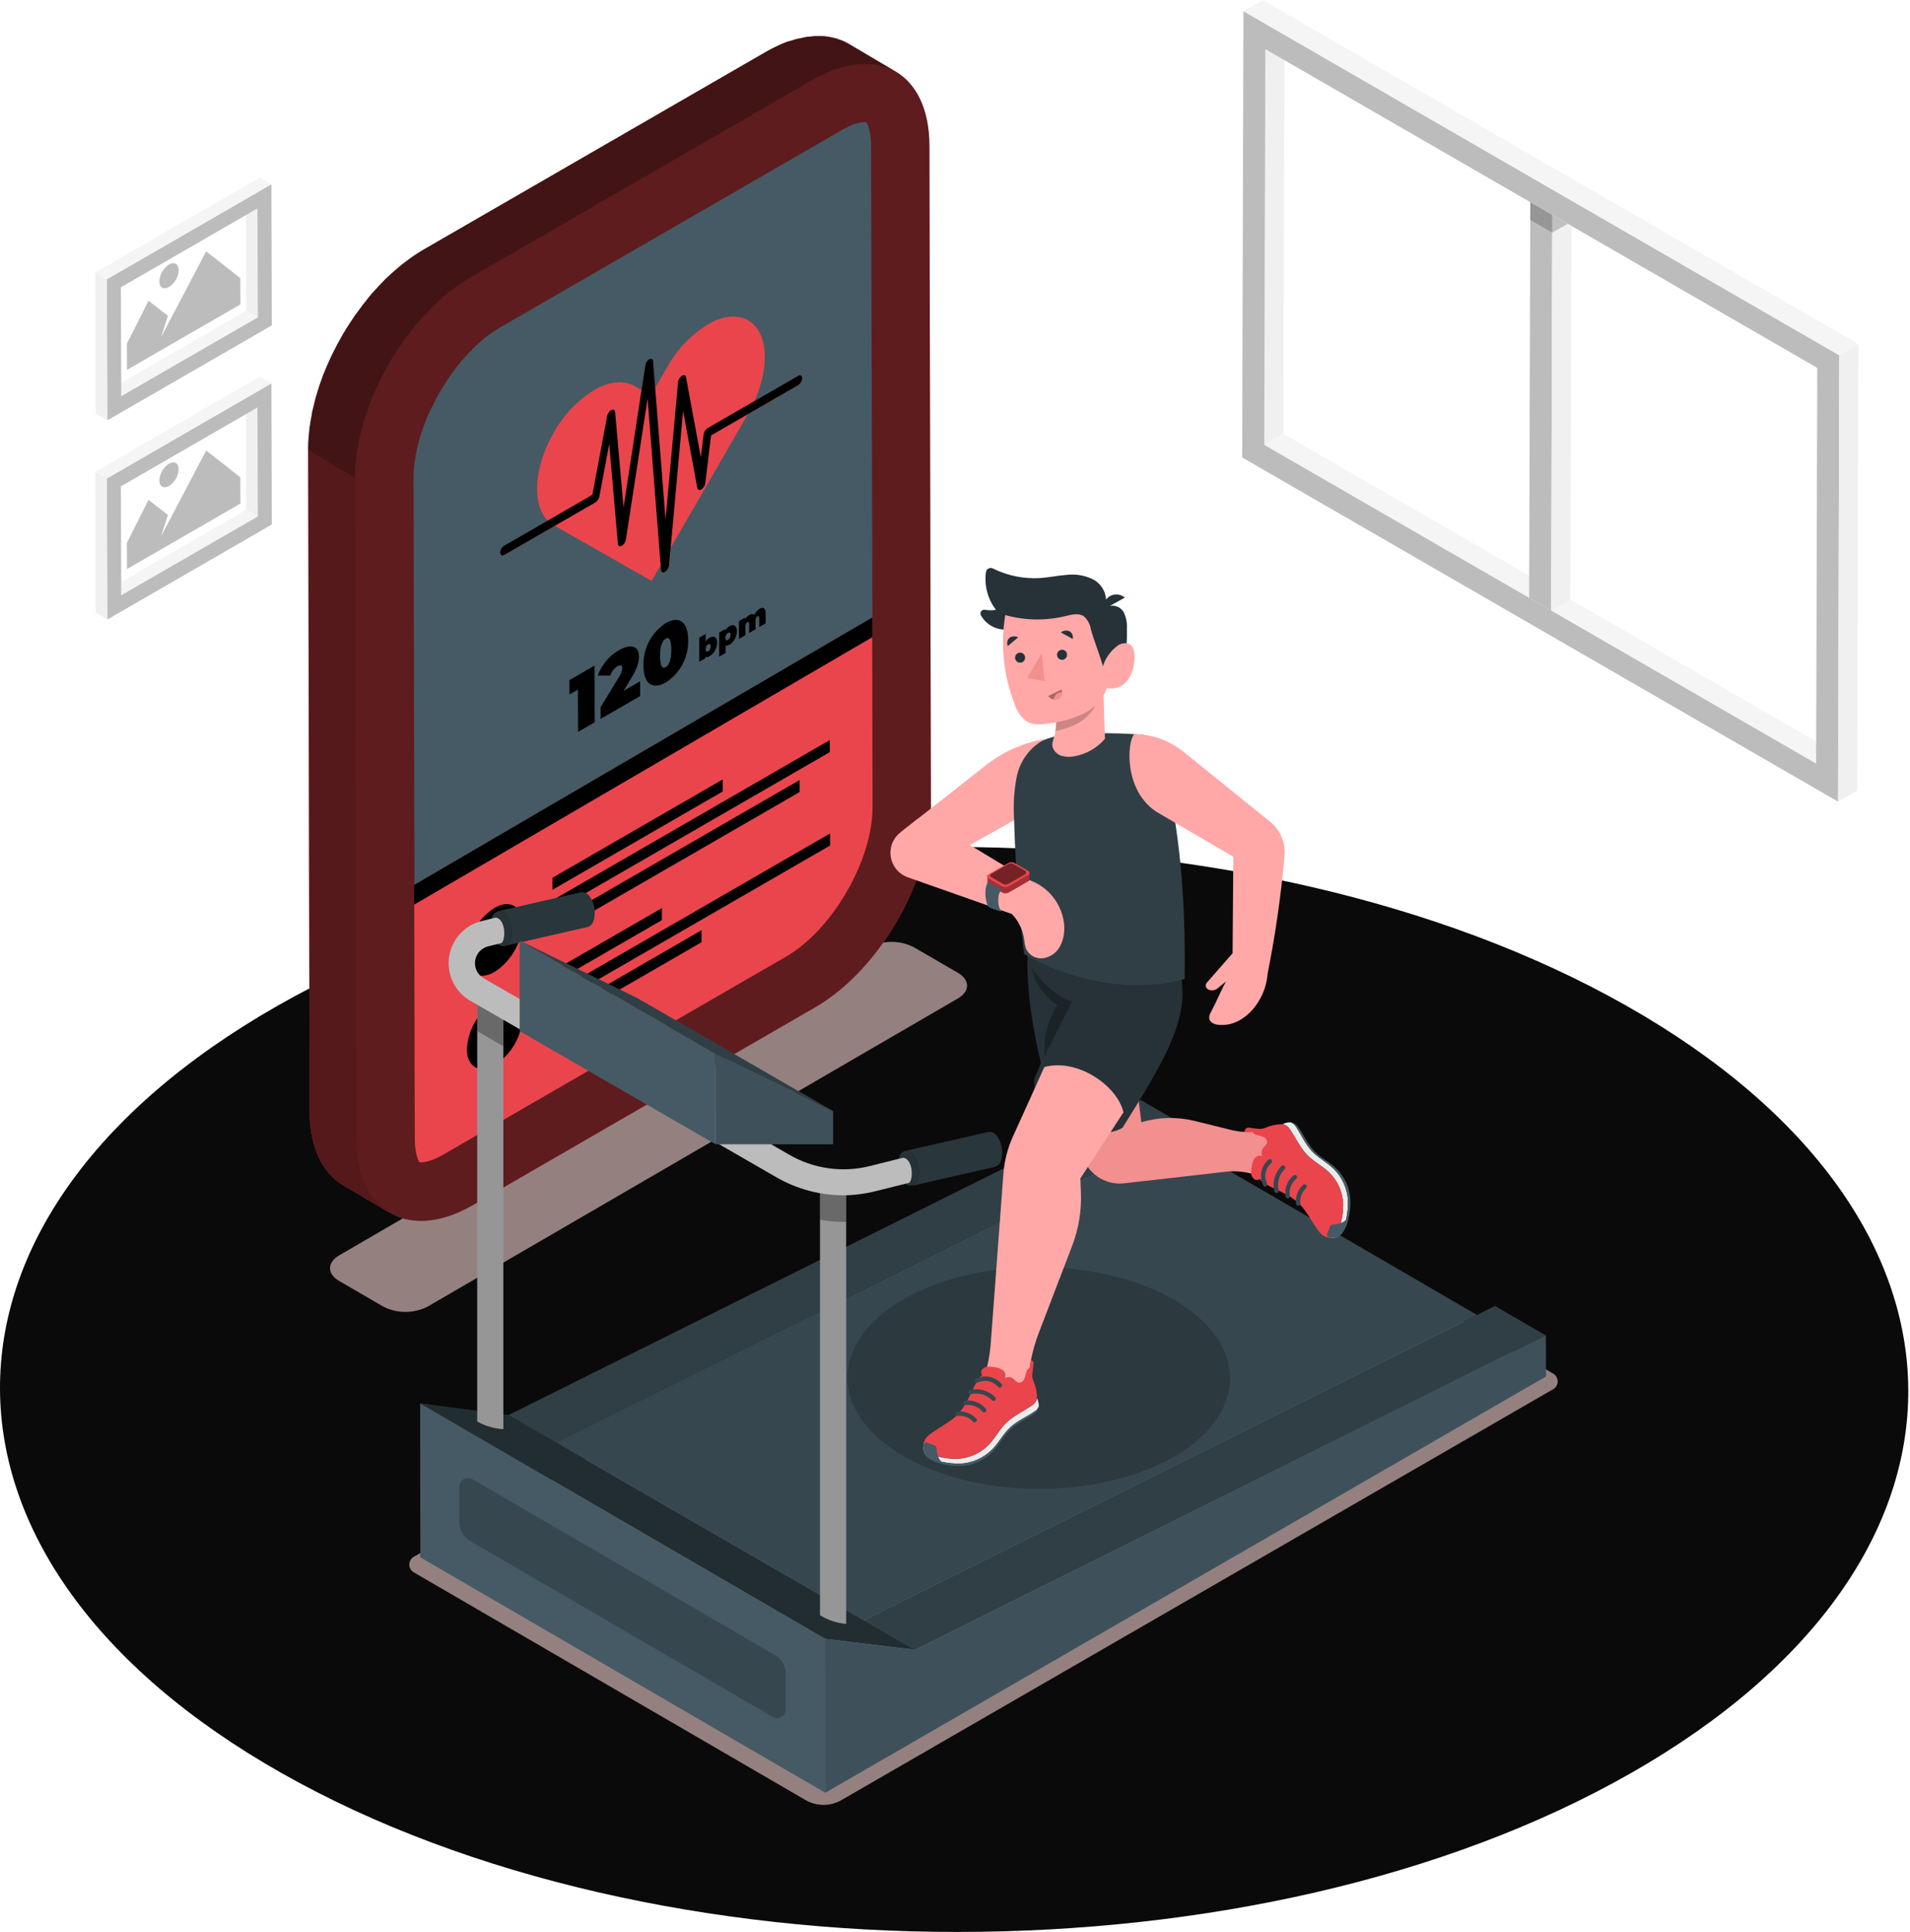 <svg width="440" height="445" viewBox="0 0 440 445" fill="none" xmlns="http://www.w3.org/2000/svg">
<path d="M374.715 231.64C460.835 280.44 461.295 359.55 375.715 408.34C290.135 457.13 151.005 457.09 64.885 408.34C-21.235 359.59 -21.685 280.44 63.885 231.65C149.455 182.86 288.605 182.85 374.715 231.64Z" fill="#0A0A0A"/>
<path d="M78.155 289.09C75.325 290.73 75.305 293.38 78.155 295.01L88.285 300.9C89.869 301.706 91.622 302.126 93.4 302.126C95.178 302.126 96.93 301.706 98.515 300.9L220.645 229.95C223.475 228.32 223.505 225.66 220.645 224.02L210.505 218.13C208.92 217.324 207.168 216.904 205.39 216.904C203.612 216.904 201.859 217.324 200.275 218.13L78.155 289.09Z" fill="#958080"/>
<path d="M95.295 362.09L185.565 414.54C186.824 415.271 188.254 415.657 189.71 415.657C191.166 415.657 192.596 415.271 193.855 414.54L357.805 319.92C358.118 319.738 358.378 319.477 358.559 319.163C358.74 318.848 358.835 318.492 358.835 318.13C358.835 317.767 358.74 317.411 358.559 317.097C358.378 316.783 358.118 316.522 357.805 316.34L268.805 264.62C267.551 263.9 266.131 263.521 264.685 263.521C263.239 263.521 261.818 263.9 260.565 264.62L95.315 358.52C95.003 358.701 94.743 358.96 94.562 359.272C94.381 359.584 94.285 359.938 94.283 360.299C94.281 360.66 94.373 361.015 94.551 361.329C94.728 361.643 94.985 361.905 95.295 362.09Z" fill="#958080"/>
<path d="M56.654 49.52L56.724 71.53L59.385 73.08L59.315 47.99L56.654 49.52Z" fill="#F0F0F0"/>
<path d="M27.925 88.16L27.935 91.24L59.385 73.08L56.725 71.53L27.925 88.16Z" fill="#F5F5F5"/>
<path d="M62.525 42.43L24.625 64.31L24.715 96.81L62.624 74.93L62.525 42.43ZM27.924 91.24V88.16L27.855 66.16L56.654 49.53L59.315 48L59.385 73.09L27.924 91.24Z" fill="#BCBCBC"/>
<path d="M62.525 42.43L59.865 40.88L21.955 62.76L24.625 64.31L62.525 42.43Z" fill="#F5F5F5"/>
<path d="M21.955 62.76L22.045 95.26L24.715 96.81L24.625 64.31L21.955 62.76Z" fill="#F0F0F0"/>
<path d="M56.654 95.39L56.724 117.4L59.385 118.95L59.315 93.85L56.654 95.39Z" fill="#F0F0F0"/>
<path d="M27.925 134.03L27.935 137.11L59.385 118.95L56.725 117.4L27.925 134.03Z" fill="#F5F5F5"/>
<path d="M62.525 88.29L24.625 110.18L24.715 142.68L62.624 120.79L62.525 88.29ZM27.924 137.09V134L27.855 112L56.654 95.38L59.315 93.84L59.385 118.94L27.924 137.09Z" fill="#BCBCBC"/>
<path d="M62.525 88.29L59.865 86.74L21.955 108.63L24.625 110.18L62.525 88.29Z" fill="#F5F5F5"/>
<path d="M21.955 108.63L22.045 141.12L24.715 142.68L24.625 110.18L21.955 108.63Z" fill="#F0F0F0"/>
<path d="M47.505 57.88L55.365 64.06L55.375 70.1L29.255 85.18L29.235 79.14L34.215 69.26L38.685 72.73L37.105 77.64L39.405 73.28L47.505 57.88Z" fill="#BCBCBC"/>
<path d="M38.925 60.92C40.155 60.21 41.155 60.78 41.165 62.2C41.13 62.978 40.911 63.737 40.525 64.413C40.139 65.09 39.597 65.665 38.945 66.09C37.715 66.8 36.715 66.23 36.705 64.82C36.737 64.04 36.956 63.279 37.342 62.601C37.728 61.922 38.271 61.346 38.925 60.92Z" fill="#BCBCBC"/>
<path d="M47.505 103.75L55.365 109.93L55.375 115.97L29.255 131.05L29.235 125.01L34.215 115.12L38.685 118.59L37.105 123.5L39.405 119.14L47.505 103.75Z" fill="#BCBCBC"/>
<path d="M38.925 106.79C40.155 106.08 41.155 106.65 41.165 108.06C41.124 108.831 40.902 109.582 40.516 110.251C40.13 110.92 39.592 111.489 38.945 111.91C37.715 112.62 36.715 112.05 36.705 110.63C36.747 109.86 36.969 109.112 37.355 108.444C37.741 107.777 38.279 107.21 38.925 106.79Z" fill="#BCBCBC"/>
<path d="M214.105 33.6C214.105 25.17 211.105 19.25 206.295 16.46L195.505 10.09L195.355 10.01C194.923 9.76 194.476 9.539 194.015 9.35C193.93 9.315 193.843 9.285 193.755 9.26L193.295 9.1C193.065 9.02 192.845 8.92 192.605 8.85C192.365 8.78 192.085 8.73 191.835 8.67L191.355 8.57C191.273 8.544 191.189 8.524 191.105 8.51C190.569 8.416 190.028 8.352 189.485 8.32H188.995C188.575 8.32 188.155 8.32 187.715 8.32L187.275 8.37L186.475 8.45C186.225 8.45 185.975 8.45 185.725 8.52L185.055 8.67C184.695 8.73 184.335 8.81 183.965 8.9C183.765 8.9 183.575 8.97 183.375 9.03C182.925 9.15 182.475 9.29 182.015 9.44H181.875C181.325 9.62 180.785 9.83 180.225 10.06L179.565 10.36L178.935 10.65C178.125 11.03 177.315 11.44 176.485 11.92L97.605 57.47C96.745 57.97 95.895 58.51 95.055 59.09L94.255 59.67C93.685 60.08 93.125 60.5 92.565 60.94L91.655 61.7C91.145 62.13 90.655 62.57 90.145 63.02L89.245 63.86L88.675 64.39C88.485 64.58 88.295 64.8 88.105 65C87.505 65.61 86.905 66.24 86.325 66.89C86.145 67.1 85.945 67.29 85.755 67.5L85.305 68.05C84.955 68.46 84.615 68.89 84.305 69.31C83.995 69.73 83.845 69.86 83.625 70.14C83.405 70.42 83.275 70.62 83.105 70.86C82.935 71.1 82.605 71.52 82.365 71.86L81.845 72.55C81.565 72.95 81.305 73.36 81.035 73.77L80.515 74.54L80.305 74.86C79.825 75.61 79.365 76.36 78.915 77.13L78.835 77.28L78.575 77.74C78.265 78.28 77.955 78.83 77.665 79.38C77.525 79.63 77.405 79.89 77.275 80.15L76.865 80.95C76.755 81.19 76.625 81.42 76.515 81.65C76.205 82.28 75.925 82.91 75.645 83.55L75.495 83.88L75.445 83.97C75.105 84.77 74.775 85.57 74.445 86.37C74.395 86.52 74.345 86.67 74.285 86.82C74.225 86.97 74.085 87.4 73.975 87.69C73.865 87.98 73.675 88.49 73.545 88.9C73.415 89.31 73.355 89.52 73.255 89.84C73.155 90.16 73.025 90.57 72.925 90.93C72.825 91.29 72.775 91.39 72.715 91.62C72.595 92.03 72.515 92.44 72.415 92.85C72.315 93.26 72.175 93.76 72.075 94.21C72.075 94.37 71.995 94.53 71.955 94.69C71.885 95.02 71.855 95.34 71.795 95.69C71.655 96.4 71.525 97.11 71.425 97.82C71.425 98.02 71.345 98.22 71.325 98.41C71.265 98.86 71.235 99.3 71.195 99.75C71.155 100.2 71.125 100.38 71.105 100.69C71.025 101.69 70.975 102.69 70.985 103.64L71.325 255.85C71.325 264.28 74.325 270.21 79.135 273L89.935 279.39C89.631 279.201 89.338 278.998 89.055 278.78C93.975 282.21 101.055 282.09 108.945 277.53L187.805 231.97C202.565 223.45 214.505 202.78 214.455 185.8L214.105 33.6Z" fill="#EA454C"/>
<path opacity="0.6" d="M214.105 33.6C214.105 25.17 211.105 19.25 206.295 16.46L195.505 10.09L195.355 10.01C194.923 9.76 194.476 9.539 194.015 9.35C193.93 9.315 193.843 9.285 193.755 9.26L193.295 9.1C193.065 9.02 192.845 8.92 192.605 8.85C192.365 8.78 192.085 8.73 191.835 8.67L191.355 8.57C191.273 8.544 191.189 8.524 191.105 8.51C190.569 8.416 190.028 8.352 189.485 8.32H188.995C188.575 8.32 188.155 8.32 187.715 8.32L187.275 8.37L186.475 8.45C186.225 8.45 185.975 8.45 185.725 8.52L185.055 8.67C184.695 8.73 184.335 8.81 183.965 8.9C183.765 8.9 183.575 8.97 183.375 9.03C182.925 9.15 182.475 9.29 182.015 9.44H181.875C181.325 9.62 180.785 9.83 180.225 10.06L179.565 10.36L178.935 10.65C178.125 11.03 177.315 11.44 176.485 11.92L97.605 57.47C96.745 57.97 95.895 58.51 95.055 59.09L94.255 59.67C93.685 60.08 93.125 60.5 92.565 60.94L91.655 61.7C91.145 62.13 90.655 62.57 90.145 63.02L89.245 63.86L88.675 64.39C88.485 64.58 88.295 64.8 88.105 65C87.505 65.61 86.905 66.24 86.325 66.89C86.145 67.1 85.945 67.29 85.755 67.5L85.305 68.05C84.955 68.46 84.615 68.89 84.305 69.31C83.995 69.73 83.845 69.86 83.625 70.14C83.405 70.42 83.275 70.62 83.105 70.86C82.935 71.1 82.605 71.52 82.365 71.86L81.845 72.55C81.565 72.95 81.305 73.36 81.035 73.77L80.515 74.54L80.305 74.86C79.825 75.61 79.365 76.36 78.915 77.13L78.835 77.28L78.575 77.74C78.265 78.28 77.955 78.83 77.665 79.38C77.525 79.63 77.405 79.89 77.275 80.15L76.865 80.95C76.755 81.19 76.625 81.42 76.515 81.65C76.205 82.28 75.925 82.91 75.645 83.55L75.495 83.88L75.445 83.97C75.105 84.77 74.775 85.57 74.445 86.37C74.395 86.52 74.345 86.67 74.285 86.82C74.225 86.97 74.085 87.4 73.975 87.69C73.865 87.98 73.675 88.49 73.545 88.9C73.415 89.31 73.355 89.52 73.255 89.84C73.155 90.16 73.025 90.57 72.925 90.93C72.825 91.29 72.775 91.39 72.715 91.62C72.595 92.03 72.515 92.44 72.415 92.85C72.315 93.26 72.175 93.76 72.075 94.21C72.075 94.37 71.995 94.53 71.955 94.69C71.885 95.02 71.855 95.34 71.795 95.69C71.655 96.4 71.525 97.11 71.425 97.82C71.425 98.02 71.345 98.22 71.325 98.41C71.265 98.86 71.235 99.3 71.195 99.75C71.155 100.2 71.125 100.38 71.105 100.69C71.025 101.69 70.975 102.69 70.985 103.64L71.325 255.85C71.325 264.28 74.325 270.21 79.135 273L89.935 279.39C89.631 279.201 89.338 278.998 89.055 278.78C93.975 282.21 101.055 282.09 108.945 277.53L187.805 231.97C202.565 223.45 214.505 202.78 214.455 185.8L214.105 33.6Z" fill="black"/>
<path opacity="0.1" d="M82.105 262.21L81.805 110.01L71.005 103.62L71.345 255.83C71.345 264.26 74.345 270.19 79.155 272.98L89.955 279.37C85.115 276.58 82.135 270.65 82.105 262.21Z" fill="black"/>
<path opacity="0.3" d="M190.365 16.76C191.118 16.414 191.889 16.107 192.675 15.84H192.815C193.475 15.62 194.125 15.45 194.815 15.3L195.905 15.06C196.385 14.97 196.855 14.9 197.325 14.85L198.125 14.76C198.698 14.73 199.272 14.73 199.845 14.76H200.235C200.906 14.8 201.574 14.883 202.235 15.01L202.715 15.12C203.209 15.236 203.696 15.38 204.175 15.55L204.635 15.7C205.238 15.935 205.823 16.216 206.385 16.54L195.505 10.09L195.355 10.01C194.923 9.76 194.476 9.539 194.015 9.35C193.93 9.315 193.843 9.285 193.755 9.26L193.295 9.1C193.065 9.02 192.845 8.92 192.605 8.85C192.365 8.78 192.085 8.73 191.835 8.67L191.355 8.57C191.273 8.544 191.189 8.524 191.105 8.51C190.569 8.416 190.028 8.352 189.485 8.32H188.995C188.575 8.32 188.155 8.32 187.715 8.32L187.275 8.37L186.475 8.45C186.225 8.45 185.975 8.45 185.725 8.52L185.055 8.67C184.695 8.73 184.335 8.81 183.965 8.9C183.765 8.9 183.575 8.97 183.375 9.03C182.925 9.15 182.475 9.29 182.015 9.44H181.875C181.325 9.62 180.785 9.83 180.225 10.06L179.565 10.36L178.935 10.65C178.125 11.03 177.315 11.44 176.485 11.92L97.605 57.47C96.745 57.97 95.895 58.51 95.055 59.09L94.255 59.68C93.685 60.08 93.125 60.5 92.565 60.94L91.655 61.7C91.145 62.13 90.655 62.57 90.145 63.02L89.245 63.86L88.675 64.39C88.485 64.58 88.295 64.8 88.105 65C87.505 65.61 86.905 66.24 86.325 66.89C86.145 67.1 85.945 67.29 85.755 67.5L85.305 68.05C84.955 68.46 84.615 68.89 84.305 69.31C83.995 69.73 83.845 69.86 83.625 70.14C83.405 70.42 83.275 70.62 83.105 70.86C82.935 71.1 82.605 71.52 82.365 71.86L81.845 72.55C81.565 72.95 81.305 73.36 81.035 73.77L80.515 74.54L80.305 74.86C79.825 75.61 79.365 76.36 78.915 77.13L78.835 77.28L78.575 77.74C78.265 78.29 77.955 78.83 77.665 79.38C77.525 79.63 77.405 79.89 77.275 80.15L76.865 80.95C76.755 81.19 76.625 81.42 76.515 81.65C76.205 82.28 75.925 82.91 75.645 83.55L75.495 83.88L75.445 83.97C75.105 84.77 74.775 85.57 74.445 86.37C74.395 86.52 74.345 86.67 74.285 86.82C74.225 86.97 74.085 87.4 73.975 87.69C73.865 87.98 73.675 88.49 73.545 88.9C73.415 89.31 73.355 89.52 73.255 89.84C73.155 90.16 73.025 90.57 72.925 90.93C72.825 91.29 72.775 91.39 72.715 91.62C72.595 92.03 72.515 92.44 72.415 92.85C72.315 93.26 72.175 93.76 72.075 94.21C72.075 94.37 71.995 94.53 71.955 94.69C71.885 95.02 71.855 95.34 71.795 95.69C71.655 96.4 71.525 97.11 71.425 97.82C71.425 98.02 71.345 98.22 71.325 98.41C71.265 98.86 71.235 99.3 71.195 99.75C71.155 100.2 71.125 100.38 71.105 100.69C71.025 101.69 70.975 102.69 70.985 103.64L81.785 110.03C81.785 109.03 81.785 108.03 81.895 107.08C81.895 106.76 81.965 106.45 81.995 106.13C82.055 105.49 82.135 104.85 82.225 104.21C82.315 103.57 82.455 102.79 82.595 102.08C82.685 101.59 82.765 101.08 82.875 100.62C82.985 100.16 83.095 99.71 83.215 99.25C83.375 98.62 83.535 97.98 83.715 97.34C83.825 96.98 83.945 96.61 84.055 96.24C84.285 95.53 84.525 94.81 84.775 94.1C84.875 93.81 84.975 93.51 85.085 93.22C85.455 92.22 85.845 91.22 86.275 90.29L86.425 89.95C86.815 89.08 87.215 88.22 87.645 87.36C87.775 87.09 87.915 86.82 88.055 86.56C88.465 85.75 88.905 84.95 89.355 84.15L89.615 83.69C90.155 82.76 90.715 81.85 91.295 80.95L91.815 80.17C92.245 79.53 92.685 78.9 93.135 78.27L93.885 77.27C94.275 76.75 94.685 76.27 95.085 75.73L96.085 74.46L97.085 73.31C97.665 72.66 98.265 72.03 98.865 71.42C99.245 71.03 99.615 70.65 100.005 70.28C100.395 69.91 100.605 69.71 100.905 69.44C101.405 68.98 101.905 68.54 102.415 68.12L103.325 67.36C103.885 66.92 104.445 66.5 105.015 66.09C105.285 65.9 105.545 65.69 105.815 65.51C106.655 64.93 107.505 64.39 108.365 63.89L187.245 18.35C188.075 17.87 188.885 17.46 189.695 17.08L190.365 16.76Z" fill="black"/>
<path d="M95.555 262.17C95.555 265.48 96.285 267.17 96.655 267.69C96.768 267.699 96.881 267.699 96.995 267.69C97.605 267.69 99.325 267.51 102.205 265.85L181.085 220.31C191.735 214.16 201.085 198.05 201.005 185.82L200.925 146.72L95.425 208.29L95.555 262.17Z" fill="#EA454C"/>
<path d="M200.665 33.64C200.665 30.29 199.905 28.64 199.545 28.12H199.095H198.785L198.345 28.19L197.925 28.28C197.665 28.34 197.295 28.44 197.025 28.53H196.895C196.625 28.63 196.265 28.77 195.895 28.96L195.525 29.13C194.925 29.41 194.455 29.65 194.045 29.89L115.165 75.43C114.675 75.72 114.165 76.06 113.555 76.43L112.955 76.86C112.565 77.15 112.175 77.44 111.795 77.74L111.255 78.18L111.145 78.28C110.765 78.59 110.405 78.91 110.045 79.23L109.375 79.86L108.655 80.59L108.525 80.72C108.065 81.18 107.615 81.66 107.185 82.15L107.035 82.31L106.395 83.03L105.585 84.03C105.265 84.43 104.945 84.83 104.645 85.24L104.055 86.02C103.705 86.52 103.355 87.02 103.055 87.53L102.635 88.15C102.155 88.9 101.705 89.63 101.315 90.3L101.095 90.69C100.735 91.32 100.395 91.96 100.095 92.6L99.775 93.23C99.435 93.91 99.115 94.59 98.775 95.23C98.715 95.36 98.665 95.49 98.595 95.63C98.315 96.29 98.025 97.01 97.715 97.82L97.475 98.5C97.275 99.05 97.095 99.6 96.925 100.15C96.835 100.43 96.745 100.71 96.665 100.98C96.525 101.46 96.405 101.93 96.285 102.43L96.215 102.7L96.035 103.42L95.915 104.04L95.835 104.48C95.735 104.99 95.645 105.48 95.575 106C95.505 106.52 95.455 106.88 95.415 107.32L95.345 107.96C95.285 108.71 95.265 109.33 95.265 109.88L95.475 203.73L200.975 142.16L200.665 33.64Z" fill="#455A64"/>
<path d="M95.415 203.83L95.425 208.31L200.925 146.74L200.905 142.26L95.415 203.83Z" fill="black"/>
<path d="M183.855 86.55L173.805 92.36C177.425 84.36 176.925 76.36 172.305 73.76C169.725 72.29 166.305 72.76 162.985 74.76C159.097 77.177 155.895 80.551 153.685 84.56L150.935 89.32L150.465 83.24C150.465 82.73 150.045 82.53 149.535 82.79C149.293 82.948 149.087 83.153 148.929 83.394C148.771 83.635 148.664 83.906 148.615 84.19L147.755 89.8L146.175 88.9C143.595 87.43 140.175 87.9 136.845 89.85C132.958 92.265 129.759 95.64 127.555 99.65C122.955 107.65 122.505 116.11 126.165 119.92L116.095 125.73C115.821 125.903 115.593 126.14 115.431 126.42C115.269 126.701 115.178 127.016 115.165 127.34C115.165 127.93 115.585 128.17 116.095 127.88L127.805 121.09L131.415 123.15L150.105 133.79L152.235 130.1L152.325 131.25C152.325 131.77 152.765 131.97 153.255 131.7C153.507 131.533 153.721 131.313 153.882 131.056C154.042 130.799 154.146 130.51 154.185 130.21L154.555 126.08L168.665 101.64L172.255 95.43L183.915 88.7C184.177 88.518 184.394 88.278 184.548 87.999C184.703 87.72 184.79 87.409 184.805 87.09C184.805 86.49 184.375 86.25 183.855 86.55Z" fill="#EA454C"/>
<path d="M149.525 82.74C150.035 82.48 150.415 82.68 150.455 83.19L150.925 89.27L153.315 119.63L156.205 88C156.235 87.707 156.329 87.424 156.481 87.171C156.633 86.919 156.839 86.703 157.085 86.54C157.565 86.26 157.955 86.39 158.035 86.86L161.455 105.34L162.095 100.03C162.136 99.738 162.24 99.458 162.398 99.21C162.557 98.962 162.767 98.75 163.015 98.59L173.805 92.36L183.865 86.55C184.385 86.25 184.805 86.49 184.805 87.09C184.786 87.412 184.692 87.726 184.531 88.005C184.369 88.285 184.144 88.523 183.875 88.7L172.215 95.43L163.805 100.27L162.475 111.27C162.435 111.558 162.334 111.835 162.179 112.082C162.024 112.328 161.818 112.539 161.575 112.7C161.105 112.97 160.725 112.83 160.635 112.37L157.365 94.62L154.505 126.09L154.135 130.22C154.096 130.52 153.992 130.809 153.832 131.066C153.672 131.323 153.458 131.543 153.205 131.71C152.715 131.98 152.315 131.78 152.275 131.26L152.185 130.11L149.185 91.79L144.185 124.28C144.134 124.561 144.028 124.829 143.871 125.068C143.715 125.307 143.512 125.511 143.275 125.67C142.755 125.94 142.385 125.74 142.345 125.23L140.345 102.23L138.075 114.36C138.019 114.632 137.909 114.891 137.753 115.121C137.597 115.351 137.397 115.547 137.165 115.7L127.805 121.09L116.135 127.83C115.625 128.12 115.205 127.83 115.205 127.29C115.218 126.966 115.309 126.651 115.471 126.37C115.633 126.09 115.861 125.853 116.135 125.68L126.205 119.87L136.465 113.94L139.865 95.81C139.918 95.535 140.026 95.274 140.182 95.042C140.338 94.81 140.54 94.612 140.775 94.46C141.295 94.2 141.655 94.41 141.705 94.9L143.645 116.9L147.795 89.73L148.655 84.12C148.7 83.843 148.801 83.579 148.95 83.342C149.1 83.105 149.295 82.9 149.525 82.74Z" fill="black"/>
<path d="M136.965 153.28L136.995 166.33L133.165 168.54L133.135 158.81L131.185 159.93V156.62L136.965 153.28Z" fill="black"/>
<path d="M142.595 149.73C145.285 148.18 147.185 148.73 147.195 151.17C147.195 152.45 146.915 153.77 145.255 156.45L143.645 159.09L147.465 156.89V160.3L138.365 165.56V162.86L142.465 156.12C142.976 155.451 143.285 154.649 143.355 153.81C143.355 153.19 142.975 153.01 142.245 153.43C141.453 153.938 140.863 154.705 140.575 155.6H137.685C138.578 153.126 140.317 151.047 142.595 149.73Z" fill="black"/>
<path d="M153.365 143.51C156.365 141.79 158.515 143.04 158.525 147.36C158.589 149.295 158.152 151.214 157.255 152.929C156.357 154.645 155.031 156.099 153.405 157.15C150.405 158.89 148.245 157.63 148.235 153.3C148.173 151.364 148.613 149.445 149.512 147.73C150.411 146.015 151.738 144.561 153.365 143.51ZM153.365 153.63C154.105 153.2 154.655 152.1 154.645 149.63C154.635 147.16 154.085 146.63 153.345 147.09C152.605 147.55 152.045 148.62 152.055 151.09C152.065 153.56 152.625 154.09 153.365 153.64" fill="black"/>
<path d="M163.475 146.86C164.405 146.32 165.205 146.67 165.205 147.98C165.197 148.603 165.037 149.214 164.737 149.76C164.437 150.306 164.007 150.77 163.485 151.11C163.045 151.36 162.725 151.42 162.485 151.27V151.6L161.085 152.41V146.84L162.555 145.99V147.74C162.773 147.366 163.092 147.061 163.475 146.86ZM163.125 150C163.312 149.874 163.464 149.702 163.566 149.501C163.667 149.299 163.715 149.075 163.705 148.85C163.705 148.32 163.445 148.2 163.125 148.39C162.938 148.511 162.788 148.68 162.688 148.878C162.587 149.076 162.542 149.298 162.555 149.52C162.555 150.05 162.805 150.18 163.125 150Z" fill="black"/>
<path d="M168.045 144.21C168.975 143.68 169.765 144.04 169.765 145.36C169.761 145.98 169.603 146.589 169.304 147.132C169.006 147.675 168.576 148.135 168.055 148.47C167.665 148.69 167.365 148.76 167.145 148.64V150.38L165.675 151.23V145.68L167.075 144.87V145.2C167.299 144.786 167.635 144.443 168.045 144.21ZM167.705 147.36C167.892 147.237 168.044 147.067 168.146 146.867C168.248 146.667 168.295 146.444 168.285 146.22C168.285 145.69 168.025 145.56 167.695 145.75C167.506 145.875 167.354 146.046 167.252 146.248C167.15 146.45 167.103 146.674 167.115 146.9C167.115 147.43 167.375 147.55 167.705 147.36Z" fill="black"/>
<path d="M174.955 140.22C175.765 139.76 176.375 139.97 176.375 141.22V143.56L174.905 144.41V142.41C174.905 141.89 174.745 141.79 174.515 141.92C174.355 142.03 174.229 142.181 174.148 142.357C174.067 142.533 174.035 142.727 174.055 142.92V144.92L172.585 145.77V143.77C172.585 143.25 172.425 143.15 172.175 143.29C172.015 143.4 171.889 143.551 171.808 143.727C171.727 143.903 171.695 144.097 171.715 144.29V146.29L170.235 147.14V143.04L171.635 142.24V142.61C171.877 142.197 172.221 141.852 172.635 141.61C173.105 141.34 173.505 141.31 173.755 141.61C174.013 141.041 174.429 140.558 174.955 140.22Z" fill="black"/>
<path d="M113.895 209.09C117.435 207.04 120.315 208.69 120.335 212.75C120.22 214.971 119.58 217.133 118.467 219.059C117.355 220.985 115.801 222.62 113.935 223.83C110.385 225.88 107.505 224.24 107.495 220.16C107.612 217.94 108.253 215.78 109.365 213.856C110.478 211.932 112.03 210.299 113.895 209.09Z" fill="black"/>
<path d="M191.145 170.44L191.155 173.21L127.295 210.08L127.285 207.32L191.145 170.44Z" fill="black"/>
<path d="M191.215 191.95V194.72L127.355 231.59L127.345 228.82L191.215 191.95Z" fill="black"/>
<path d="M161.605 214.23L161.615 216.99L127.365 236.76V234L161.605 214.23Z" fill="black"/>
<path d="M152.475 209.13V211.9L127.335 226.42V223.65L152.475 209.13Z" fill="black"/>
<path d="M184.195 179.64L184.205 182.4L127.305 215.25V212.49L184.195 179.64Z" fill="black"/>
<path d="M166.495 179.5L166.505 182.26L127.275 204.91V202.14L166.495 179.5Z" fill="black"/>
<path d="M113.955 230.56C117.495 228.51 120.385 230.15 120.395 234.22C120.277 236.441 119.636 238.602 118.524 240.528C117.412 242.453 115.86 244.088 113.995 245.3C110.455 247.35 107.565 245.7 107.555 241.63C107.672 239.41 108.313 237.25 109.426 235.326C110.538 233.402 112.09 231.769 113.955 230.56Z" fill="black"/>
<path d="M273.745 259.7L262.815 253.35L117.165 325.88L128.125 332.21L273.745 259.7Z" fill="#455A64"/>
<path d="M344.395 300.76L199.025 373.14L210.785 379.93L356.105 307.56L344.395 300.76Z" fill="#455A64"/>
<path opacity="0.3" d="M273.745 259.7L262.815 253.35L117.165 325.88L128.125 332.21L273.745 259.7Z" fill="black"/>
<path d="M199.025 373.14L128.125 332.21L117.165 325.88L96.785 323.2L190.085 377.42L210.785 379.93L199.025 373.14Z" fill="#455A64"/>
<path opacity="0.5" d="M199.025 373.14L128.125 332.21L117.165 325.88L96.785 323.2L190.085 377.42L210.785 379.93L199.025 373.14Z" fill="black"/>
<path opacity="0.3" d="M344.395 300.76L199.025 373.14L210.785 379.93L356.105 307.56L344.395 300.76Z" fill="black"/>
<path d="M190.085 377.42L96.785 323.2L96.805 347.8L96.825 358.64L190.115 412.86L190.085 377.42Z" fill="#455A64"/>
<path d="M105.805 350.56V342.38C105.803 342.028 105.895 341.682 106.07 341.377C106.245 341.072 106.497 340.818 106.801 340.642C107.106 340.465 107.451 340.372 107.803 340.372C108.154 340.371 108.5 340.464 108.805 340.64L178.525 381.16C179.285 381.599 179.916 382.23 180.355 382.99C180.794 383.75 181.025 384.612 181.025 385.49V393.67C181.026 394.022 180.935 394.367 180.76 394.673C180.585 394.978 180.332 395.231 180.028 395.408C179.724 395.584 179.378 395.677 179.027 395.678C178.675 395.678 178.329 395.586 178.025 395.41L108.335 354.89C107.569 354.455 106.932 353.825 106.488 353.065C106.043 352.305 105.808 351.44 105.805 350.56Z" fill="#37474F"/>
<path d="M190.085 377.42L190.115 412.86L356.145 317L356.105 307.56L210.785 379.93L190.085 377.42Z" fill="#455A64"/>
<path opacity="0.1" d="M190.085 377.42L190.115 412.86L356.145 317L356.105 307.56L210.785 379.93L190.085 377.42Z" fill="black"/>
<path d="M273.745 259.7L273.735 264.17H264.765L273.745 259.7Z" fill="#455A64"/>
<path d="M266.215 263.45L128.125 332.21L199.025 373.14L340.245 302.82L272.865 263.66C271.861 263.076 270.727 262.751 269.566 262.714C268.405 262.678 267.254 262.931 266.215 263.45Z" fill="#37474F"/>
<path d="M191.915 269.28C191.119 269.28 190.356 269.596 189.793 270.158C189.231 270.721 188.915 271.484 188.915 272.28V371.97C190.728 373.101 192.785 373.787 194.915 373.97V272.29C194.916 271.895 194.839 271.504 194.689 271.139C194.539 270.774 194.318 270.442 194.039 270.162C193.761 269.882 193.43 269.66 193.065 269.509C192.7 269.358 192.309 269.28 191.915 269.28Z" fill="#BCBCBC"/>
<path opacity="0.2" d="M191.915 269.28C191.119 269.28 190.356 269.596 189.793 270.158C189.231 270.721 188.915 271.484 188.915 272.28V371.97C190.728 373.101 192.785 373.787 194.915 373.97V272.29C194.916 271.895 194.839 271.504 194.689 271.139C194.539 270.774 194.318 270.442 194.039 270.162C193.761 269.882 193.43 269.66 193.065 269.509C192.7 269.358 192.309 269.28 191.915 269.28Z" fill="black"/>
<path opacity="0.3" d="M191.915 269.28C191.119 269.28 190.356 269.596 189.793 270.158C189.231 270.721 188.915 271.484 188.915 272.28V280.91C190.687 281.225 192.484 281.386 194.285 281.39H194.925V272.29C194.926 271.894 194.849 271.502 194.698 271.136C194.547 270.771 194.326 270.438 194.046 270.158C193.766 269.879 193.434 269.657 193.068 269.506C192.702 269.355 192.31 269.278 191.915 269.28Z" fill="black"/>
<path d="M112.945 226.64C112.149 226.64 111.386 226.956 110.823 227.519C110.261 228.081 109.945 228.844 109.945 229.64V327.36C111.782 328.402 113.836 329.004 115.945 329.12V229.65C115.946 229.255 115.869 228.864 115.719 228.499C115.569 228.134 115.348 227.802 115.069 227.522C114.791 227.242 114.46 227.021 114.095 226.869C113.73 226.718 113.339 226.64 112.945 226.64Z" fill="#BCBCBC"/>
<path opacity="0.2" d="M112.945 226.64C112.149 226.64 111.386 226.956 110.823 227.519C110.261 228.081 109.945 228.844 109.945 229.64V327.36C111.782 328.402 113.836 329.004 115.945 329.12V229.65C115.946 229.255 115.869 228.864 115.719 228.499C115.569 228.134 115.348 227.802 115.069 227.522C114.791 227.242 114.46 227.021 114.095 226.869C113.73 226.718 113.339 226.64 112.945 226.64Z" fill="black"/>
<path opacity="0.3" d="M112.945 226.64C112.149 226.64 111.386 226.956 110.823 227.519C110.261 228.081 109.945 228.844 109.945 229.64V237.47L115.945 240.95V229.65C115.946 229.255 115.869 228.864 115.719 228.499C115.569 228.134 115.348 227.802 115.069 227.522C114.791 227.242 114.46 227.021 114.095 226.869C113.73 226.718 113.339 226.64 112.945 226.64Z" fill="black"/>
<path d="M135.745 206.33C135.543 206.049 135.275 205.824 134.964 205.674C134.653 205.523 134.31 205.453 133.965 205.47L114.645 209.87C115.002 209.834 115.362 209.895 115.688 210.046C116.013 210.198 116.292 210.434 116.495 210.73C117.098 211.529 117.503 212.459 117.677 213.445C117.851 214.43 117.788 215.443 117.495 216.4C117.415 216.749 117.244 217.071 116.997 217.332C116.751 217.592 116.439 217.781 116.095 217.88L135.325 213.48C135.673 213.384 135.989 213.196 136.239 212.936C136.489 212.675 136.664 212.352 136.745 212C137.033 211.042 137.092 210.031 136.918 209.046C136.745 208.061 136.343 207.131 135.745 206.33Z" fill="#455A64"/>
<path d="M117.535 216.4C117.828 215.443 117.89 214.43 117.717 213.445C117.543 212.459 117.138 211.529 116.535 210.73C116.332 210.434 116.053 210.198 115.727 210.046C115.402 209.895 115.042 209.834 114.685 209.87L114.565 209.92C114.249 210.036 113.966 210.227 113.739 210.476C113.513 210.725 113.35 211.024 113.265 211.35C112.973 212.307 112.911 213.319 113.085 214.305C113.259 215.29 113.663 216.22 114.265 217.02C114.464 217.315 114.74 217.551 115.061 217.704C115.383 217.857 115.74 217.921 116.095 217.89H116.145C116.489 217.789 116.799 217.597 117.044 217.335C117.288 217.073 117.458 216.75 117.535 216.4Z" fill="#263238"/>
<path d="M229.575 261.54C229.377 261.258 229.11 261.03 228.801 260.878C228.492 260.726 228.149 260.654 227.805 260.67L208.485 265.09C208.843 265.055 209.204 265.117 209.529 265.271C209.855 265.424 210.133 265.662 210.335 265.96C210.935 266.758 211.339 267.686 211.513 268.67C211.687 269.654 211.626 270.664 211.335 271.62C211.249 271.968 211.073 272.287 210.826 272.547C210.579 272.807 210.268 272.997 209.925 273.1L229.155 268.71C229.5 268.608 229.812 268.418 230.061 268.158C230.31 267.899 230.487 267.579 230.575 267.23C230.87 266.27 230.933 265.254 230.759 264.264C230.585 263.275 230.179 262.342 229.575 261.54Z" fill="#455A64"/>
<path d="M208.345 265.09C208.385 265.086 208.425 265.086 208.465 265.09H208.345Z" fill="#455A64"/>
<path d="M211.375 271.6C211.666 270.644 211.727 269.634 211.553 268.65C211.379 267.667 210.976 266.738 210.375 265.94C210.173 265.642 209.895 265.404 209.569 265.251C209.244 265.098 208.883 265.035 208.525 265.07C208.485 265.066 208.445 265.066 208.405 265.07C208.089 265.188 207.807 265.38 207.582 265.631C207.358 265.882 207.197 266.183 207.115 266.51C206.821 267.465 206.759 268.476 206.933 269.46C207.107 270.444 207.512 271.373 208.115 272.17C208.315 272.465 208.59 272.701 208.911 272.854C209.233 273.007 209.59 273.071 209.945 273.04C210.287 272.944 210.599 272.761 210.849 272.508C211.1 272.256 211.281 271.943 211.375 271.6Z" fill="#263238"/>
<g opacity="0.4">
<path d="M135.745 206.33C135.543 206.049 135.275 205.824 134.964 205.674C134.653 205.523 134.309 205.453 133.965 205.47L114.645 209.87C115.002 209.834 115.362 209.895 115.687 210.046C116.013 210.198 116.292 210.434 116.495 210.73C117.098 211.529 117.503 212.459 117.676 213.445C117.85 214.43 117.788 215.443 117.495 216.4C117.415 216.749 117.243 217.071 116.997 217.332C116.751 217.592 116.439 217.781 116.095 217.88L135.325 213.48C135.673 213.384 135.989 213.196 136.239 212.936C136.489 212.675 136.664 212.352 136.745 212C137.032 211.042 137.092 210.031 136.918 209.046C136.744 208.061 136.343 207.131 135.745 206.33Z" fill="black"/>
</g>
<g opacity="0.4">
<path d="M229.575 261.54C229.377 261.258 229.11 261.03 228.801 260.878C228.492 260.726 228.149 260.654 227.805 260.67L208.485 265.09C208.843 265.055 209.204 265.117 209.529 265.271C209.855 265.424 210.133 265.662 210.335 265.96C210.935 266.758 211.339 267.686 211.513 268.67C211.687 269.654 211.626 270.664 211.335 271.62C211.249 271.968 211.073 272.287 210.826 272.547C210.579 272.807 210.268 272.997 209.925 273.1L229.155 268.71C229.5 268.608 229.812 268.418 230.061 268.158C230.31 267.899 230.487 267.579 230.575 267.23C230.87 266.27 230.933 265.254 230.759 264.264C230.585 263.275 230.179 262.342 229.575 261.54Z" fill="black"/>
<path d="M208.345 265.09C208.385 265.086 208.425 265.086 208.465 265.09H208.345Z" fill="black"/>
</g>
<path d="M208.085 266.61L200.405 268.53C194.102 270.118 187.427 269.181 181.805 265.92L111.445 225.3C110.749 224.906 110.188 224.312 109.833 223.596C109.478 222.88 109.346 222.073 109.453 221.281C109.561 220.489 109.904 219.748 110.437 219.152C110.97 218.556 111.669 218.134 112.445 217.94L115.525 217.18C116.585 216.32 116.465 211.65 114.215 211.31L110.985 212.1C109.038 212.573 107.279 213.62 105.934 215.105C104.59 216.59 103.722 218.445 103.444 220.429C103.166 222.413 103.49 224.434 104.375 226.232C105.259 228.029 106.663 229.52 108.405 230.51L178.805 271.09C183.513 273.823 188.86 275.265 194.305 275.27C196.869 275.249 199.422 274.913 201.905 274.27L209.425 272.4C210.455 271.63 210.335 266.96 208.085 266.61Z" fill="#BCBCBC"/>
<path d="M119.715 237.47V216.62L164.835 242.68V263.52L119.715 237.47Z" fill="#455A64"/>
<path d="M164.835 242.68L191.915 255.89V263.52H164.835V242.68Z" fill="#455A64"/>
<path d="M119.715 216.62L164.835 242.68L191.915 255.89L146.785 229.84L119.715 216.62Z" fill="#455A64"/>
<path opacity="0.1" d="M164.835 242.68L191.915 255.89V263.52H164.835V242.68Z" fill="black"/>
<path opacity="0.3" d="M119.715 216.62L164.835 242.68L191.915 255.89L146.785 229.84L119.715 216.62Z" fill="black"/>
<path d="M291.495 11.32L295.905 8.76L295.645 99.89L291.245 102.46L291.495 11.32Z" fill="#F0F0F0"/>
<path d="M291.245 102.46L295.645 99.89L422.785 173.29L418.375 175.85L291.245 102.46Z" fill="#F5F5F5"/>
<path d="M286.445 2.57L423.715 81.82L423.425 184.61L286.155 105.35L286.445 2.57ZM418.375 175.85L418.635 84.72L291.495 11.32L291.245 102.45L418.375 175.85Z" fill="#BCBCBC"/>
<path d="M286.445 2.57L290.855 0L428.125 79.26L423.715 81.82L286.445 2.57Z" fill="#F5F5F5"/>
<path d="M423.715 81.82L428.125 79.26L427.835 182.05L423.425 184.61L423.715 81.82Z" fill="#F0F0F0"/>
<path d="M352.525 46.56L352.265 137.69L357.335 140.62L357.595 49.48L352.525 46.56Z" fill="#BCBCBC"/>
<path d="M357.595 49.48L357.335 140.62L361.745 138.06L361.995 52.02L357.595 49.48Z" fill="#F0F0F0"/>
<path opacity="0.2" d="M357.595 53.58L357.605 49.48L352.535 46.56L352.515 50.65L357.595 53.58Z" fill="black"/>
<path opacity="0.2" d="M357.585 53.58L361.145 51.53L357.595 49.48L357.585 53.58Z" fill="black"/>
<path opacity="0.2" d="M270.355 299.29C287.625 309.29 287.715 325.42 270.565 335.39C253.415 345.36 225.505 345.39 208.235 335.39C190.965 325.39 190.885 309.26 208.035 299.29C225.185 289.32 253.095 289.32 270.355 299.29Z" fill="black"/>
<path d="M237.675 186.62L241.465 170.09C236.297 170.813 231.41 172.882 227.295 176.09L207.455 191.69L221.105 195.9L237.675 186.62Z" fill="#FFA8A7"/>
<path d="M246.945 260.95L249.715 267.2C250.491 268.961 251.811 270.427 253.481 271.383C255.151 272.338 257.084 272.733 258.995 272.51L282.395 269.84C284.361 269.618 286.352 269.763 288.265 270.27L293.385 271.63V259.63L291.985 260.04C289.291 260.84 286.434 260.909 283.705 260.24L275.175 258.14C271.138 257.148 266.909 257.252 262.925 258.44L262.055 251.36L246.945 260.95Z" fill="#F28F8F"/>
<path d="M310.535 276.75C310.447 273.853 309.23 271.104 307.145 269.09C305.605 267.63 303.665 266.65 302.205 265.09C300.515 263.28 299.815 261.29 298.375 259.24C298.121 258.894 297.774 258.627 297.375 258.47C297.229 258.455 297.081 258.455 296.935 258.47C296.425 258.51 295.928 258.653 295.475 258.89C296.057 258.99 296.577 259.313 296.925 259.79C298.375 261.79 299.395 264.19 301.095 265.96C302.545 267.47 304.485 268.43 306.025 269.86C308.101 271.806 309.32 274.496 309.415 277.34C309.495 280.15 308.465 285 306.415 285C307.062 285.157 307.744 285.053 308.315 284.71C310.095 282.94 310.585 278.84 310.535 276.75Z" fill="#EBEBEB"/>
<path d="M298.375 259.24C299.815 261.29 300.515 263.24 302.205 265.09C303.665 266.65 305.605 267.63 307.145 269.09C309.23 271.104 310.446 273.852 310.535 276.75C310.535 278.84 310.095 282.94 308.385 284.68C310.565 283.37 311.165 278.74 311.095 276.48C310.999 273.638 309.784 270.95 307.715 269C306.175 267.57 304.225 266.61 302.775 265.09C301.075 263.32 300.385 261.37 298.935 259.38C298.754 259.133 298.526 258.925 298.263 258.769C298 258.612 297.708 258.511 297.405 258.47C297.793 258.632 298.129 258.898 298.375 259.24Z" fill="#455A64"/>
<path d="M291.465 259.73C290.969 259.948 290.423 260.027 289.885 259.96C289.885 259.96 288.305 259.8 287.785 259.7C286.785 259.51 286.685 260.64 286.685 260.64C287.28 260.703 287.88 260.703 288.475 260.64C288.61 260.848 288.788 261.025 288.996 261.159C289.205 261.294 289.44 261.383 289.685 261.42C290.186 261.518 290.675 261.669 291.145 261.87C291.377 261.976 291.574 262.148 291.709 262.365C291.844 262.582 291.912 262.834 291.905 263.09C291.815 263.65 291.265 263.98 290.905 264.45C290.737 264.723 290.642 265.034 290.628 265.355C290.614 265.675 290.682 265.993 290.825 266.28C290.504 266.142 290.146 266.119 289.81 266.216C289.475 266.313 289.183 266.522 288.985 266.81C288.609 267.415 288.383 268.1 288.325 268.81C288.222 269.283 288.188 269.768 288.225 270.25C288.242 270.493 288.308 270.73 288.42 270.947C288.532 271.164 288.686 271.355 288.875 271.51C289.066 271.659 289.302 271.74 289.545 271.74C289.788 271.74 290.023 271.659 290.215 271.51C291.495 273.59 297.345 274.38 300.275 278.31C303.205 282.24 303.845 285.03 306.445 285.03C308.445 285.03 309.445 280.18 309.445 277.37C309.35 274.526 308.131 271.836 306.055 269.89C304.515 268.46 302.575 267.5 301.125 265.99C299.425 264.22 298.405 261.82 296.955 259.82C296.607 259.343 296.087 259.02 295.505 258.92C295.329 258.9 295.151 258.9 294.975 258.92C293.764 258.968 292.574 259.242 291.465 259.73Z" fill="#EA454C"/>
<path d="M305.685 284.3L306.345 282.49C306.389 282.373 306.465 282.27 306.564 282.192C306.662 282.115 306.78 282.066 306.905 282.05C308.905 281.81 309.535 281.51 310.405 280.59C310.28 281.713 309.919 282.797 309.345 283.77C309.009 284.354 308.459 284.784 307.812 284.971C307.164 285.157 306.47 285.085 305.875 284.77C305.789 284.731 305.722 284.66 305.687 284.573C305.651 284.485 305.651 284.388 305.685 284.3Z" fill="#455A64"/>
<path d="M293.025 267.46C293.024 267.532 293.009 267.602 292.98 267.668C292.95 267.733 292.908 267.792 292.855 267.84C292.191 268.411 291.737 269.188 291.565 270.047C291.393 270.905 291.512 271.797 291.905 272.58C291.953 272.697 291.956 272.827 291.912 272.946C291.868 273.064 291.782 273.162 291.669 273.218C291.556 273.275 291.426 273.288 291.305 273.253C291.184 273.218 291.08 273.138 291.015 273.03C290.526 272.046 290.375 270.929 290.585 269.85C290.797 268.773 291.364 267.797 292.195 267.08C292.296 266.994 292.427 266.951 292.56 266.961C292.693 266.97 292.816 267.031 292.905 267.13C292.983 267.222 293.026 267.339 293.025 267.46Z" fill="#37474F"/>
<path d="M296.095 268.87C296.095 269.005 296.041 269.135 295.945 269.23C295.312 269.857 294.852 270.636 294.609 271.493C294.365 272.349 294.347 273.254 294.555 274.12C294.571 274.186 294.573 274.254 294.563 274.32C294.552 274.387 294.529 274.451 294.493 274.509C294.458 274.566 294.412 274.616 294.357 274.656C294.302 274.696 294.24 274.724 294.175 274.74C294.109 274.756 294.041 274.758 293.974 274.748C293.908 274.737 293.844 274.714 293.786 274.678C293.729 274.643 293.679 274.597 293.639 274.542C293.599 274.488 293.571 274.426 293.555 274.36C293.309 273.324 293.332 272.243 293.623 271.219C293.913 270.195 294.461 269.262 295.215 268.51C295.261 268.463 295.317 268.426 295.378 268.401C295.438 268.375 295.504 268.362 295.57 268.362C295.636 268.362 295.701 268.375 295.762 268.401C295.823 268.426 295.878 268.463 295.925 268.51C295.977 268.555 296.019 268.61 296.048 268.672C296.077 268.734 296.093 268.801 296.095 268.87Z" fill="#37474F"/>
<path d="M298.805 271.09C298.805 271.165 298.788 271.24 298.755 271.307C298.722 271.375 298.674 271.434 298.615 271.48C298.05 271.943 297.616 272.546 297.355 273.228C297.094 273.91 297.014 274.648 297.125 275.37C297.145 275.501 297.114 275.635 297.037 275.743C296.961 275.851 296.845 275.926 296.715 275.95C296.584 275.97 296.45 275.939 296.342 275.863C296.233 275.786 296.159 275.67 296.135 275.54C295.992 274.639 296.089 273.717 296.416 272.866C296.742 272.015 297.287 271.264 297.995 270.69C298.098 270.608 298.23 270.571 298.361 270.586C298.492 270.601 298.612 270.667 298.695 270.77C298.768 270.861 298.806 270.974 298.805 271.09Z" fill="#37474F"/>
<path d="M301.035 273.24C301.033 273.31 301.018 273.379 300.988 273.443C300.959 273.506 300.917 273.563 300.865 273.61C300.384 274.053 300.014 274.604 299.786 275.218C299.559 275.831 299.479 276.49 299.555 277.14C299.572 277.271 299.536 277.404 299.456 277.509C299.375 277.614 299.256 277.683 299.125 277.7C299.06 277.71 298.993 277.706 298.929 277.69C298.865 277.673 298.806 277.644 298.753 277.604C298.701 277.564 298.657 277.514 298.625 277.456C298.593 277.399 298.572 277.336 298.565 277.27C298.468 276.46 298.565 275.638 298.848 274.873C299.132 274.108 299.593 273.421 300.195 272.87C300.241 272.823 300.297 272.786 300.357 272.761C300.418 272.735 300.484 272.722 300.55 272.722C300.616 272.722 300.681 272.735 300.742 272.761C300.803 272.786 300.858 272.823 300.905 272.87C300.992 272.973 301.038 273.105 301.035 273.24Z" fill="#37474F"/>
<path d="M236.805 218.15C236.055 228.77 238.895 241.15 239.805 244.81L238.235 248.57C237.845 258.22 252.065 263.49 258.585 259.73C268.805 243.39 273.985 234.53 271.975 224.25L236.805 218.15Z" fill="#263238"/>
<path opacity="0.3" d="M240.655 243.17L246.945 230.65C241.685 229.08 237.675 222.81 237.675 222.81C238.485 228.14 243.565 231.52 243.565 231.52C241.332 234.974 240.309 239.072 240.655 243.17Z" fill="black"/>
<path d="M258.805 256.17C257.465 250.17 248.355 243.64 240.585 245.73L233.325 261.78C232.103 264.484 231.365 267.381 231.145 270.34L228.255 309.09C228.057 311.801 227.568 314.484 226.795 317.09L226.705 317.39L236.805 320.09C236.844 315.614 237.684 311.181 239.285 307L247.005 286.86C248.5 282.938 249.18 278.753 249.005 274.56L248.885 271.39L258.805 256.17Z" fill="#FFA8A7"/>
<path d="M221.025 337.09C223.919 336.999 226.663 335.783 228.675 333.7C230.145 332.16 231.125 330.22 232.675 328.77C234.485 327.07 236.485 326.37 238.525 324.93C238.871 324.676 239.138 324.329 239.295 323.93C239.31 323.784 239.31 323.636 239.295 323.49C239.256 322.981 239.117 322.485 238.885 322.03C238.789 322.614 238.465 323.135 237.985 323.48C235.985 324.93 233.595 325.95 231.825 327.65C230.305 329.1 229.345 331.05 227.915 332.58C225.969 334.656 223.279 335.876 220.435 335.97C217.635 336.05 212.775 335.03 212.775 332.97C212.618 333.617 212.722 334.299 213.065 334.87C214.805 336.61 218.925 337.09 221.025 337.09Z" fill="#EBEBEB"/>
<path d="M238.525 324.89C236.525 326.33 234.525 327.03 232.675 328.73C231.125 330.18 230.145 332.12 228.675 333.66C226.663 335.743 223.919 336.959 221.025 337.05C218.925 337.11 214.835 336.61 213.085 334.9C214.395 337.08 219.035 337.68 221.285 337.61C224.127 337.519 226.818 336.303 228.765 334.23C230.195 332.69 231.155 330.75 232.675 329.29C234.445 327.6 236.395 326.9 238.395 325.45C238.643 325.271 238.851 325.043 239.006 324.78C239.161 324.516 239.259 324.223 239.295 323.92C239.133 324.308 238.866 324.644 238.525 324.89Z" fill="#455A64"/>
<path d="M238.045 317.98C237.825 317.488 237.745 316.945 237.815 316.41C237.815 316.41 237.965 314.82 238.065 314.31C238.255 313.31 237.485 313.26 237.485 313.26C237.485 313.26 237.335 314.05 237.205 314.98C236.99 315.117 236.804 315.296 236.658 315.505C236.512 315.715 236.409 315.951 236.355 316.2C236.257 316.701 236.106 317.19 235.905 317.66C235.8 317.893 235.628 318.09 235.411 318.226C235.193 318.361 234.941 318.429 234.685 318.42C234.135 318.34 233.795 317.78 233.335 317.42C233.06 317.253 232.747 317.158 232.425 317.144C232.103 317.13 231.783 317.197 231.495 317.34C231.636 317.021 231.66 316.663 231.563 316.328C231.467 315.994 231.255 315.704 230.965 315.51C230.362 315.13 229.676 314.9 228.965 314.84C228.488 314.742 228 314.708 227.515 314.74C227.273 314.756 227.037 314.822 226.822 314.934C226.606 315.046 226.417 315.201 226.265 315.39C226.114 315.581 226.032 315.817 226.032 316.06C226.032 316.303 226.114 316.539 226.265 316.73C224.175 318.01 223.385 323.86 219.455 326.79C215.525 329.72 212.735 330.37 212.735 332.96C212.735 334.96 217.595 335.96 220.395 335.96C223.239 335.866 225.929 334.646 227.875 332.57C229.305 331.04 230.265 329.09 231.785 327.64C233.555 325.94 235.945 324.92 237.945 323.47C238.252 323.238 238.498 322.935 238.662 322.586C238.826 322.238 238.902 321.855 238.885 321.47C238.816 320.266 238.531 319.084 238.045 317.98Z" fill="#EA454C"/>
<path d="M213.465 332.2L215.275 332.86C215.396 332.903 215.503 332.979 215.582 333.08C215.662 333.181 215.711 333.302 215.725 333.43C215.955 335.43 216.255 336.06 217.175 336.92C216.055 336.8 214.974 336.442 214.005 335.87C213.42 335.532 212.99 334.981 212.803 334.332C212.617 333.683 212.689 332.987 213.005 332.39C213.046 332.308 213.115 332.244 213.199 332.209C213.284 332.174 213.378 332.171 213.465 332.2Z" fill="#455A64"/>
<path d="M230.315 319.55C230.242 319.55 230.17 319.534 230.104 319.503C230.039 319.472 229.981 319.426 229.935 319.37C229.359 318.71 228.583 318.256 227.725 318.08C226.863 317.909 225.968 318.032 225.185 318.43C225.065 318.49 224.927 318.499 224.801 318.457C224.674 318.415 224.569 318.324 224.51 318.205C224.45 318.086 224.44 317.947 224.482 317.821C224.525 317.694 224.615 317.59 224.735 317.53C225.723 317.026 226.853 316.869 227.941 317.085C229.029 317.301 230.014 317.877 230.735 318.72C230.82 318.82 230.862 318.949 230.853 319.08C230.844 319.211 230.783 319.333 230.685 319.42C230.635 319.465 230.577 319.5 230.513 319.523C230.449 319.545 230.382 319.554 230.315 319.55Z" fill="#37474F"/>
<path d="M228.895 322.61C228.76 322.61 228.63 322.556 228.535 322.46C227.91 321.828 227.132 321.369 226.277 321.125C225.422 320.882 224.519 320.863 223.655 321.07C223.591 321.086 223.524 321.09 223.458 321.08C223.392 321.07 223.329 321.047 223.272 321.013C223.215 320.979 223.166 320.933 223.127 320.879C223.088 320.826 223.06 320.765 223.045 320.7C223.028 320.637 223.025 320.571 223.034 320.507C223.043 320.442 223.065 320.38 223.099 320.325C223.132 320.269 223.177 320.22 223.229 320.181C223.282 320.143 223.342 320.115 223.405 320.1C224.44 319.852 225.522 319.874 226.547 320.165C227.571 320.456 228.504 321.005 229.255 321.76C229.324 321.831 229.371 321.92 229.389 322.017C229.407 322.114 229.397 322.214 229.358 322.305C229.32 322.396 229.255 322.473 229.173 322.528C229.09 322.582 228.994 322.611 228.895 322.61Z" fill="#37474F"/>
<path d="M226.715 325.28C226.638 325.279 226.563 325.262 226.494 325.229C226.425 325.196 226.364 325.149 226.315 325.09C225.853 324.523 225.251 324.086 224.569 323.823C223.887 323.56 223.148 323.48 222.425 323.59C222.292 323.611 222.157 323.579 222.048 323.5C221.939 323.421 221.866 323.303 221.845 323.17C221.824 323.037 221.856 322.902 221.935 322.793C222.013 322.684 222.132 322.611 222.265 322.59C223.164 322.448 224.084 322.546 224.934 322.872C225.783 323.199 226.532 323.743 227.105 324.45C227.166 324.523 227.205 324.613 227.217 324.708C227.229 324.802 227.213 324.899 227.172 324.985C227.131 325.071 227.066 325.144 226.985 325.194C226.904 325.245 226.81 325.271 226.715 325.27V325.28Z" fill="#37474F"/>
<path d="M224.535 327.55C224.464 327.55 224.395 327.535 224.331 327.506C224.267 327.477 224.21 327.434 224.165 327.38C223.718 326.9 223.165 326.533 222.55 326.307C221.935 326.081 221.276 326.003 220.625 326.08C220.493 326.092 220.362 326.053 220.258 325.971C220.154 325.889 220.085 325.771 220.065 325.64C220.056 325.574 220.061 325.507 220.079 325.444C220.097 325.38 220.127 325.32 220.168 325.268C220.209 325.216 220.259 325.172 220.317 325.14C220.375 325.108 220.439 325.087 220.505 325.08C221.315 324.984 222.136 325.081 222.901 325.365C223.666 325.648 224.353 326.109 224.905 326.71C224.967 326.783 225.007 326.872 225.021 326.967C225.035 327.061 225.022 327.158 224.983 327.246C224.944 327.333 224.882 327.408 224.803 327.462C224.723 327.516 224.631 327.546 224.535 327.55Z" fill="#37474F"/>
<path d="M263.305 169.22C257.831 168.79 252.334 168.75 246.855 169.1C244.395 169.137 241.974 169.717 239.765 170.8C238.357 171.698 237.144 172.868 236.196 174.242C235.248 175.616 234.585 177.166 234.245 178.8C233.593 182.067 233.384 185.407 233.625 188.73C233.915 199.59 234.725 208.86 235.895 219.66C246.685 225.89 260.895 228.84 272.895 225.42C273.065 211.42 272.375 196.61 269.555 182.89C268.555 177.93 267.105 172.57 263.305 169.22Z" fill="#455A64"/>
<path opacity="0.3" d="M263.305 169.22C257.831 168.79 252.334 168.75 246.855 169.1C244.395 169.137 241.974 169.717 239.765 170.8C238.357 171.698 237.144 172.868 236.196 174.242C235.248 175.616 234.585 177.166 234.245 178.8C233.593 182.067 233.384 185.407 233.625 188.73C233.915 199.59 234.725 208.86 235.895 219.66C246.685 225.89 260.895 228.84 272.895 225.42C273.065 211.42 272.375 196.61 269.555 182.89C268.555 177.93 267.105 172.57 263.305 169.22Z" fill="black"/>
<path d="M295.915 197.09C296.051 195.611 295.82 194.121 295.24 192.753C294.661 191.385 293.752 190.181 292.595 189.25L272.695 173.18C270 170.996 266.747 169.611 263.305 169.18L261.355 169.03C259.575 170.68 258.795 182.43 266.815 187.2L284.115 197.3L283.945 219.53L278.025 226.29C277.918 226.408 277.84 226.549 277.799 226.702C277.757 226.856 277.753 227.017 277.786 227.172C277.82 227.328 277.889 227.473 277.99 227.596C278.091 227.719 278.219 227.817 278.365 227.88C278.705 228.039 279.084 228.1 279.457 228.054C279.83 228.008 280.183 227.857 280.475 227.62L282.395 226.05C281.205 228.29 280.165 230.84 278.975 233.05C278.678 233.485 278.531 234.004 278.555 234.53C278.595 234.752 278.684 234.962 278.815 235.146C278.947 235.329 279.117 235.481 279.315 235.59C279.705 235.812 280.138 235.949 280.585 235.99C282.148 236.174 283.731 235.892 285.135 235.18C286.535 234.47 287.771 233.475 288.765 232.26C290.665 229.971 291.805 227.147 292.025 224.18C293.812 215.227 295.111 206.184 295.915 197.09Z" fill="#FFA8A7"/>
<path d="M243.275 164.97V166.77C243.229 168.089 242.987 169.393 242.555 170.64C242.374 171.165 242.374 171.735 242.555 172.26C242.74 172.701 243.022 173.095 243.381 173.412C243.739 173.728 244.164 173.96 244.625 174.09C245.539 174.335 246.497 174.366 247.425 174.18C250.2 173.707 252.72 172.273 254.545 170.13L254.135 157.82L243.275 164.97Z" fill="#FFA8A7"/>
<path opacity="0.2" d="M251.955 163.17C252.835 161.63 253.4 159.93 253.615 158.17L243.275 164.96V166.76C243.265 167.286 243.215 167.811 243.125 168.33C244.583 168.077 246.004 167.644 247.355 167.04C249.233 166.226 250.832 164.881 251.955 163.17Z" fill="black"/>
<path d="M231.805 145C230.623 145.038 229.454 144.752 228.425 144.172C227.395 143.592 226.544 142.74 225.965 141.71C225.883 141.559 225.847 141.387 225.861 141.216C225.876 141.044 225.94 140.881 226.047 140.746C226.153 140.611 226.297 140.51 226.46 140.456C226.623 140.401 226.799 140.396 226.965 140.44C227.782 140.585 228.618 140.585 229.435 140.44C228.492 139.214 227.804 137.812 227.409 136.316C227.014 134.821 226.921 133.262 227.135 131.73C227.161 131.56 227.227 131.398 227.327 131.258C227.428 131.118 227.56 131.003 227.712 130.923C227.865 130.844 228.035 130.801 228.207 130.798C228.379 130.796 228.55 130.834 228.705 130.91C232.095 132.592 235.867 133.354 239.645 133.12C241.645 132.98 243.645 132.55 245.645 132.4C247.657 132.151 249.699 132.462 251.545 133.3C252.472 133.726 253.266 134.397 253.841 135.242C254.415 136.086 254.749 137.071 254.805 138.09C255.034 137.764 255.332 137.491 255.677 137.291C256.023 137.09 256.407 136.967 256.805 136.93C257.22 136.88 257.64 136.915 258.041 137.034C258.442 137.153 258.814 137.352 259.135 137.62L255.675 139.54C256.323 139.411 256.997 139.499 257.59 139.792C258.183 140.085 258.663 140.566 258.955 141.16C259.463 142.324 259.683 143.593 259.595 144.86C259.66 146.53 259.586 148.202 259.375 149.86C259.148 151.536 258.49 153.125 257.465 154.47C256.563 155.57 255.361 156.383 254.005 156.81C252.157 157.326 250.195 157.263 248.385 156.63C246.587 156.003 244.877 155.149 243.295 154.09C239.194 151.419 235.348 148.376 231.805 145Z" fill="#263238"/>
<path d="M231.585 141.65C230.426 148.61 231.194 155.755 233.805 162.31C234.28 163.881 235.27 165.248 236.615 166.19C238.095 167.04 239.935 166.86 241.615 166.61C244.355 166.301 247.027 165.547 249.525 164.38C252.044 163.193 254.007 161.079 255.005 158.48C255.9 158.662 256.828 158.582 257.678 158.248C258.528 157.915 259.263 157.342 259.795 156.6C260.85 155.059 261.395 153.227 261.355 151.36C261.355 150.18 261.135 148.78 260.075 148.26C259.554 148.101 258.999 148.086 258.471 148.219C257.942 148.351 257.46 148.624 257.075 149.01C255.651 150.155 254.606 151.702 254.075 153.45C253.295 150.56 252.075 147.77 251.295 144.89C251.119 143.719 250.522 142.652 249.615 141.89C248.405 141.11 246.825 141.56 245.425 141.89C240.866 142.991 236.102 142.909 231.585 141.65Z" fill="#FFA8A7"/>
<path d="M239.995 150.41L236.625 156.1L240.645 156.85L239.995 150.41Z" fill="#F28F8F"/>
<path d="M244.525 158.81L241.465 160.3C241.727 160.648 242.095 160.9 242.514 161.019C242.933 161.138 243.379 161.118 243.785 160.96C244.138 160.743 244.405 160.41 244.54 160.018C244.675 159.625 244.67 159.199 244.525 158.81Z" fill="#F28F8F"/>
<path opacity="0.3" d="M244.525 158.81L241.465 160.3C241.727 160.648 242.095 160.9 242.514 161.019C242.933 161.138 243.379 161.118 243.785 160.96C244.138 160.743 244.405 160.41 244.54 160.018C244.675 159.625 244.67 159.199 244.525 158.81Z" fill="black"/>
<path d="M242.725 161.09C243.08 161.159 243.449 161.125 243.785 160.99C244.065 160.832 244.292 160.595 244.438 160.309C244.584 160.023 244.642 159.699 244.605 159.38C244.168 159.376 243.744 159.524 243.405 159.8C243.212 159.959 243.052 160.155 242.935 160.377C242.819 160.598 242.747 160.841 242.725 161.09Z" fill="#F28F8F"/>
<path d="M245.805 150.64C245.836 150.869 245.797 151.103 245.694 151.31C245.592 151.517 245.429 151.689 245.228 151.803C245.027 151.918 244.797 151.969 244.566 151.951C244.335 151.933 244.115 151.847 243.934 151.703C243.753 151.56 243.619 151.365 243.549 151.144C243.479 150.924 243.477 150.687 243.543 150.465C243.608 150.244 243.739 150.047 243.917 149.899C244.096 149.752 244.314 149.662 244.545 149.64C244.844 149.606 245.145 149.692 245.381 149.88C245.617 150.067 245.77 150.341 245.805 150.64Z" fill="#263238"/>
<path d="M236.135 151.24C236.164 151.398 236.161 151.56 236.125 151.717C236.088 151.873 236.02 152.021 235.923 152.149C235.827 152.278 235.705 152.385 235.565 152.464C235.425 152.543 235.27 152.592 235.11 152.608C234.95 152.624 234.789 152.607 234.636 152.557C234.483 152.507 234.342 152.426 234.222 152.319C234.102 152.212 234.006 152.082 233.939 151.935C233.873 151.789 233.837 151.631 233.835 151.47C233.831 151.18 233.936 150.898 234.129 150.682C234.323 150.465 234.59 150.329 234.879 150.3C235.168 150.271 235.458 150.351 235.69 150.525C235.923 150.7 236.081 150.955 236.135 151.24Z" fill="#263238"/>
<path d="M234.555 146.78L232.175 148.78C232.033 148.474 231.988 148.132 232.045 147.8C232.102 147.468 232.259 147.161 232.495 146.92C232.79 146.705 233.14 146.578 233.505 146.553C233.869 146.529 234.233 146.607 234.555 146.78Z" fill="#263238"/>
<path d="M244.385 145.64L247.115 147.15C247.194 146.824 247.172 146.481 247.05 146.168C246.928 145.855 246.714 145.587 246.435 145.4C246.104 145.25 245.738 145.193 245.376 145.235C245.015 145.278 244.672 145.418 244.385 145.64Z" fill="#263238"/>
<path d="M245.145 213.17C245.145 212.89 245.145 212.62 245.075 212.35C244.739 210.043 243.744 207.883 242.209 206.129C240.675 204.374 238.666 203.1 236.425 202.46L221.545 193.46L211.545 188.46L207.425 191.71C206.497 192.431 205.802 193.408 205.425 194.52C204.94 196.004 205.054 197.619 205.741 199.022C206.428 200.424 207.635 201.503 209.105 202.03L233.105 210.49C234.674 212.131 235.67 214.236 235.945 216.49C236.008 217.152 236.139 217.805 236.335 218.44C236.671 219.194 237.242 219.819 237.964 220.221C238.685 220.623 239.517 220.78 240.335 220.67C241.145 220.546 241.915 220.235 242.583 219.761C243.252 219.287 243.8 218.663 244.185 217.94C244.957 216.475 245.29 214.819 245.145 213.17Z" fill="#FFA8A7"/>
<path d="M237.125 202.46V201.01H236.065V201.54L233.805 200.22C233.57 200.083 233.302 200.011 233.03 200.011C232.758 200.011 232.49 200.083 232.255 200.22L228.485 202.4V201.77L227.485 201.86V203.29C227.486 203.38 227.51 203.468 227.556 203.545C227.601 203.622 227.667 203.686 227.745 203.73L230.845 205.53C231.081 205.663 231.348 205.733 231.62 205.733C231.891 205.733 232.158 205.663 232.395 205.53L236.945 202.9C237.02 202.858 237.082 202.797 237.126 202.723C237.17 202.65 237.194 202.566 237.195 202.48L237.125 202.46Z" fill="#EA454C"/>
<path d="M232.215 199.03L228.365 201.26C228.296 201.297 228.238 201.351 228.198 201.418C228.157 201.485 228.136 201.562 228.136 201.64C228.136 201.718 228.157 201.795 228.198 201.862C228.238 201.929 228.296 201.984 228.365 202.02L231.005 203.54C231.205 203.658 231.433 203.72 231.665 203.72C231.897 203.72 232.125 203.658 232.325 203.54L236.185 201.31C236.251 201.271 236.306 201.216 236.345 201.149C236.383 201.083 236.403 201.007 236.403 200.93C236.403 200.853 236.383 200.778 236.345 200.711C236.306 200.644 236.251 200.589 236.185 200.55L233.535 199.03C233.335 198.912 233.107 198.85 232.875 198.85C232.643 198.85 232.415 198.912 232.215 199.03Z" fill="#EA454C"/>
<path opacity="0.3" d="M237.125 202.46V201.01H236.065V201.54L233.805 200.22C233.57 200.083 233.302 200.011 233.03 200.011C232.758 200.011 232.49 200.083 232.255 200.22L228.485 202.4V201.77L227.485 201.86V203.29C227.486 203.38 227.51 203.468 227.556 203.545C227.601 203.622 227.667 203.686 227.745 203.73L230.845 205.53C231.081 205.663 231.348 205.733 231.62 205.733C231.891 205.733 232.158 205.663 232.395 205.53L236.945 202.9C237.02 202.858 237.082 202.797 237.126 202.723C237.17 202.65 237.194 202.566 237.195 202.48L237.125 202.46Z" fill="black"/>
<path d="M232.205 198.79L227.675 201.41C227.596 201.454 227.53 201.519 227.484 201.597C227.438 201.675 227.414 201.764 227.414 201.855C227.414 201.946 227.438 202.035 227.484 202.113C227.53 202.191 227.596 202.256 227.675 202.3L230.805 204.09C231.041 204.223 231.308 204.293 231.58 204.293C231.851 204.293 232.118 204.223 232.355 204.09L236.905 201.46C236.981 201.414 237.045 201.348 237.089 201.27C237.133 201.193 237.156 201.105 237.156 201.015C237.156 200.926 237.133 200.838 237.089 200.76C237.045 200.682 236.981 200.616 236.905 200.57L233.805 198.79C233.564 198.643 233.287 198.566 233.005 198.566C232.723 198.566 232.446 198.643 232.205 198.79Z" fill="#EA454C"/>
<path opacity="0.5" d="M232.215 199.03L228.365 201.26C228.296 201.297 228.238 201.351 228.198 201.418C228.157 201.485 228.136 201.562 228.136 201.64C228.136 201.718 228.157 201.795 228.198 201.862C228.238 201.929 228.296 201.984 228.365 202.02L231.005 203.54C231.205 203.658 231.433 203.72 231.665 203.72C231.897 203.72 232.125 203.658 232.325 203.54L236.185 201.31C236.251 201.271 236.306 201.216 236.345 201.149C236.383 201.083 236.403 201.007 236.403 200.93C236.403 200.853 236.383 200.778 236.345 200.711C236.306 200.644 236.251 200.589 236.185 200.55L233.535 199.03C233.335 198.912 233.107 198.85 232.875 198.85C232.643 198.85 232.415 198.912 232.215 199.03Z" fill="black"/>
<path d="M230.505 209.55C229.895 208.98 229.565 205.87 230.775 204.86L227.675 203.07C226.675 204.34 226.925 207.07 227.485 208.45C227.551 208.608 227.65 208.75 227.776 208.865C227.902 208.981 228.052 209.068 228.215 209.12C228.815 209.32 229.825 209.67 230.215 209.8C230.334 209.843 230.461 209.859 230.588 209.847C230.714 209.835 230.836 209.795 230.945 209.73L230.505 209.55Z" fill="#455A64"/>
</svg>
